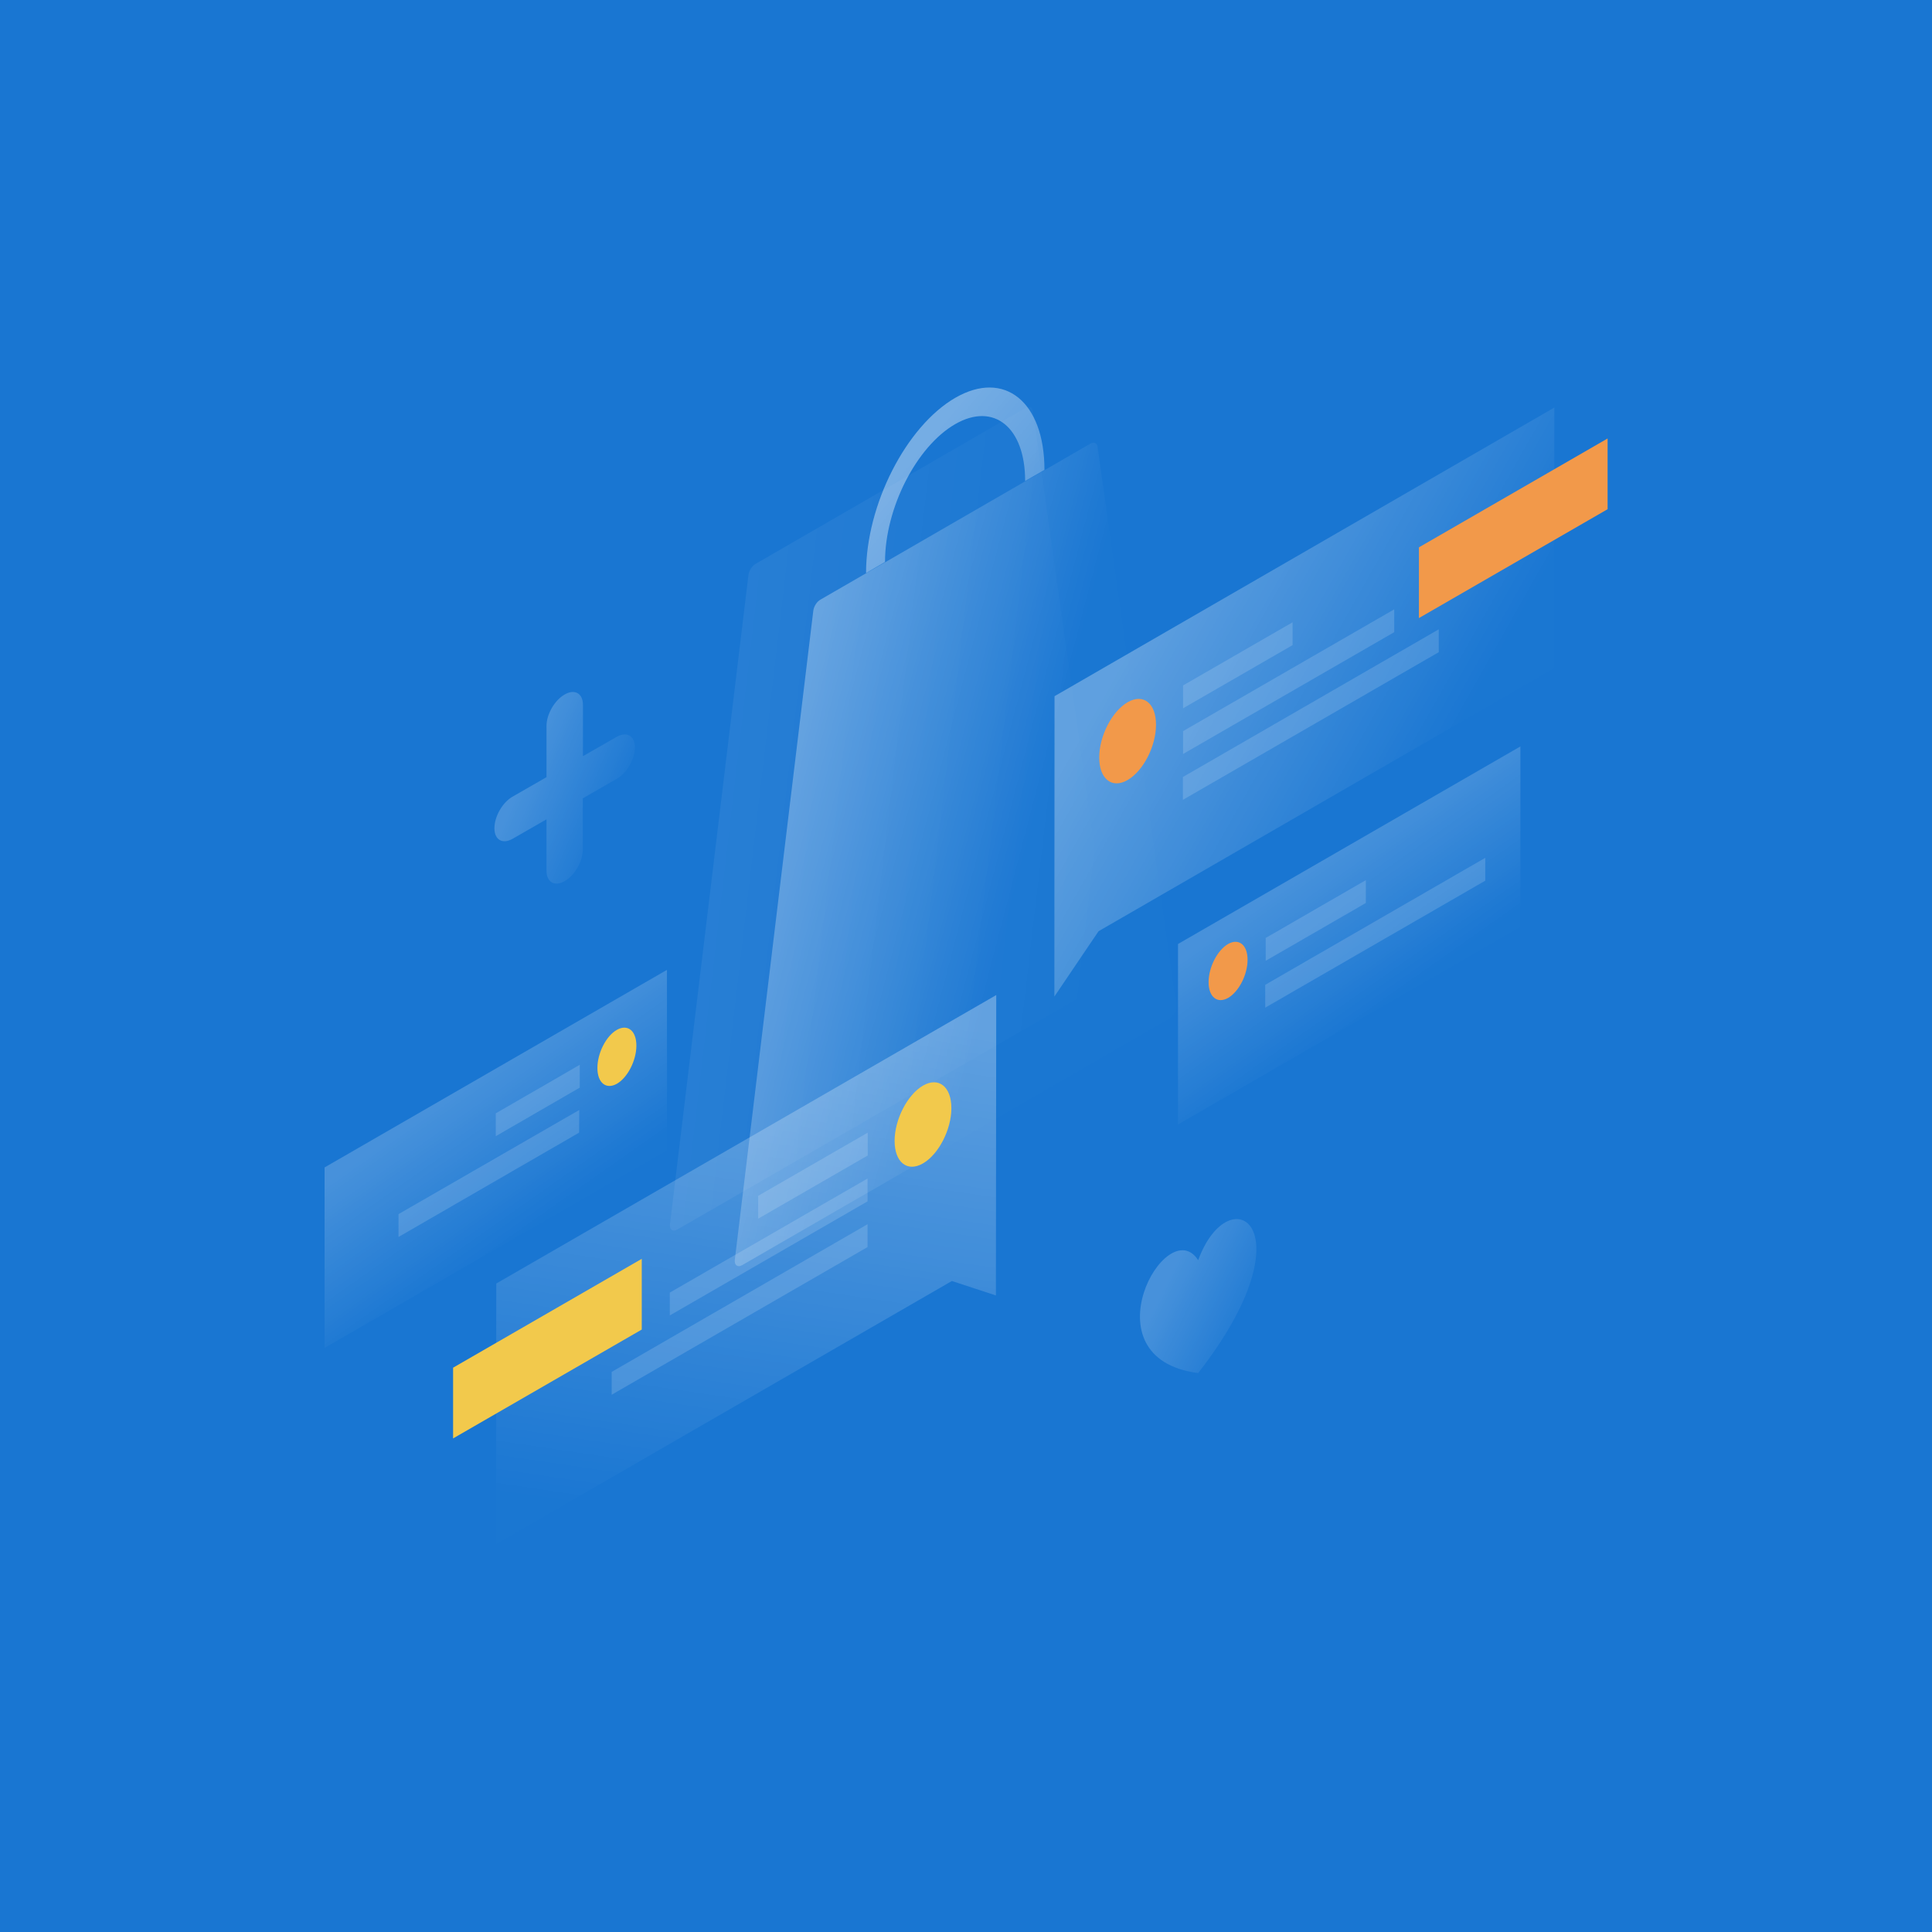 <svg width="1150" height="1150" viewBox="0 0 1150 1150" fill="none" xmlns="http://www.w3.org/2000/svg">
<rect width="1150" height="1150" fill="white"/>
<rect width="1150" height="1150" fill="#1976D2"/>
<path opacity="0.07" d="M449.8 335.6C447.7 336.8 445.8 339.7 445.5 342.3L398.8 728.6C398.4 731.9 400.4 733.4 403.1 731.9L657.3 585.2C659.9 583.7 662 579.8 661.6 577L614.8 244.6C614.5 242.3 612.7 241.6 610.5 242.8L449.8 335.6Z" fill="url(#paint0_linear)"/>
<path opacity="0.4" d="M515.5 341.1C515.5 300.5 539.3 253.8 568.6 236.8C597.9 219.9 621.7 239.1 621.7 279.7L610.2 286.3V286.2C610.2 254.3 591.5 239.2 568.5 252.5C545.5 265.8 526.8 302.5 526.8 334.4V334.5L515.5 341.1Z" fill="url(#paint1_linear)"/>
<path opacity="0.4" d="M484.1 363.6C484.4 361 486.2 358.1 488.4 356.9L649 264.1C651.1 262.9 653 263.6 653.3 265.9L700.1 598.2C700.5 601 698.5 604.9 695.8 606.4L441.7 753.1C439.1 754.6 437 753.1 437.4 749.8L484.1 363.6Z" fill="url(#paint2_linear)"/>
<path opacity="0.3" d="M627.7 414.4L925.2 242.6L925.1 397.7L653.9 554.3L627.6 593.2L627.7 414.4Z" fill="url(#paint3_linear)"/>
<path fill-rule="evenodd" clip-rule="evenodd" d="M956.9 303.1V261L844.6 325.8V367.9L956.9 303.1Z" fill="#F2994A"/>
<path opacity="0.15" d="M704.2 408L769.4 370.4V384L704.2 421.6V408Z" fill="white"/>
<path opacity="0.15" d="M704.2 435.2L829.9 362.7V376.3L704.2 448.8V435.2Z" fill="white"/>
<path opacity="0.15" d="M704.1 462.5L856.4 374.6V388.2L704.1 476.1V462.5Z" fill="white"/>
<path fill-rule="evenodd" clip-rule="evenodd" d="M688.1 431.4C688.1 444.2 680.5 458.9 671.2 464.3C661.9 469.7 654.3 463.7 654.3 450.9C654.3 438.1 661.9 423.4 671.2 418C680.6 412.6 688.1 418.6 688.1 431.4Z" fill="#F2994A"/>
<path opacity="0.3" d="M593 592.3L295.4 764L295.3 919.1L566.6 762.5L592.8 771.1L593 592.3Z" fill="url(#paint4_linear)"/>
<path fill-rule="evenodd" clip-rule="evenodd" d="M382 791.4V749.3L269.7 814.1V856.2L382 791.4Z" fill="#F2C94C"/>
<path opacity="0.15" d="M516.5 674.2L451.3 711.8V725.4L516.5 687.8V674.2Z" fill="white"/>
<path opacity="0.15" d="M516.4 701.5L398.7 769.4V783L516.4 715.1V701.5Z" fill="white"/>
<path opacity="0.15" d="M516.4 728.7L364.1 816.6V830.2L516.4 742.3V728.7Z" fill="white"/>
<path fill-rule="evenodd" clip-rule="evenodd" d="M532.5 679.1C532.5 691.9 540.1 697.9 549.4 692.5C558.7 687.1 566.3 672.4 566.3 659.6C566.3 646.8 558.7 640.8 549.4 646.2C540.1 651.6 532.5 666.4 532.5 679.1Z" fill="#F2C94C"/>
<path opacity="0.2" d="M905 551.7L701.2 669.3V561.9L905 444.3V551.7Z" fill="url(#paint5_linear)"/>
<path fill-rule="evenodd" clip-rule="evenodd" d="M742.6 571.3C742.6 562.4 737.4 558.3 731 561.9C724.6 565.6 719.4 575.8 719.4 584.6C719.4 593.5 724.6 597.6 731 594C737.4 590.3 742.6 580.2 742.6 571.3Z" fill="#F2994A"/>
<path opacity="0.15" d="M753.1 599.8L884.1 524.2V510.6L753.1 586.2V599.8Z" fill="white"/>
<path opacity="0.15" d="M753.4 571.9L813 537.5V523.9L753.4 558.3V571.9Z" fill="white"/>
<path opacity="0.2" d="M193.2 694.9L397 577.3V684.7L193.2 802.3V694.9Z" fill="url(#paint6_linear)"/>
<path opacity="0.15" d="M345.1 633.8L295.1 662.7V676.3L345.1 647.4V633.8Z" fill="white"/>
<path opacity="0.15" d="M344.8 660.7L237.2 722.7V736.3L344.7 674.2L344.8 660.7Z" fill="white"/>
<path fill-rule="evenodd" clip-rule="evenodd" d="M355.6 635.7C355.6 644.6 360.8 648.7 367.2 645.1C373.6 641.4 378.8 631.2 378.8 622.4C378.8 613.5 373.6 609.4 367.2 613C360.8 616.6 355.6 626.8 355.6 635.7Z" fill="#F2C94C"/>
<path opacity="0.2" d="M713.2 817.3C780.8 730.5 731.9 699.3 713.2 750.1C694.5 721 645.6 808.6 713.2 817.3Z" fill="url(#paint7_linear)"/>
<path opacity="0.2" d="M336.1 413.4C330.1 416.8 325.3 425.2 325.3 432.1V462.6L305.1 474.2C299.1 477.6 294.3 486 294.3 493C294.3 499.9 299.1 502.7 305.1 499.3L325.3 487.7V518.2C325.3 525.1 330.1 527.9 336.1 524.5C342.1 521.1 346.9 512.7 346.9 505.7V475.2L367.1 463.6C373.1 460.2 377.9 451.8 377.9 444.9C377.9 438 373.1 435.2 367.1 438.6L347 450.1V419.6C347 412.7 342.1 409.9 336.1 413.4Z" fill="url(#paint8_linear)"/>
<defs>
<linearGradient id="paint0_linear" x1="359.459" y1="684.771" x2="631.794" y2="716.653" gradientUnits="userSpaceOnUse">
<stop stop-color="white"/>
<stop offset="1" stop-color="white" stop-opacity="0.01"/>
</linearGradient>
<linearGradient id="paint1_linear" x1="468.939" y1="361.743" x2="645.361" y2="509.569" gradientUnits="userSpaceOnUse">
<stop stop-color="white"/>
<stop offset="1" stop-color="white" stop-opacity="0.01"/>
</linearGradient>
<linearGradient id="paint2_linear" x1="385.535" y1="560.534" x2="583.108" y2="611.995" gradientUnits="userSpaceOnUse">
<stop stop-color="white"/>
<stop offset="1" stop-color="white" stop-opacity="0.01"/>
</linearGradient>
<linearGradient id="paint3_linear" x1="641.5" y1="442.762" x2="809.539" y2="537.56" gradientUnits="userSpaceOnUse">
<stop stop-color="white"/>
<stop offset="1" stop-color="white" stop-opacity="0.01"/>
</linearGradient>
<linearGradient id="paint4_linear" x1="322.968" y1="576.175" x2="276.779" y2="887.06" gradientUnits="userSpaceOnUse">
<stop stop-color="white"/>
<stop offset="1" stop-color="white" stop-opacity="0.01"/>
</linearGradient>
<linearGradient id="paint5_linear" x1="862.853" y1="571.417" x2="809.53" y2="495.622" gradientUnits="userSpaceOnUse">
<stop stop-color="white" stop-opacity="0.01"/>
<stop offset="1" stop-color="white"/>
</linearGradient>
<linearGradient id="paint6_linear" x1="235.346" y1="675.184" x2="288.671" y2="750.979" gradientUnits="userSpaceOnUse">
<stop stop-color="white"/>
<stop offset="1" stop-color="white" stop-opacity="0.01"/>
</linearGradient>
<linearGradient id="paint7_linear" x1="682.685" y1="786.361" x2="739.872" y2="814.662" gradientUnits="userSpaceOnUse">
<stop stop-color="white"/>
<stop offset="1" stop-color="white" stop-opacity="0.01"/>
</linearGradient>
<linearGradient id="paint8_linear" x1="300.072" y1="488.114" x2="359.301" y2="513.228" gradientUnits="userSpaceOnUse">
<stop stop-color="white"/>
<stop offset="1" stop-color="white" stop-opacity="0.01"/>
</linearGradient>
</defs>
</svg>
